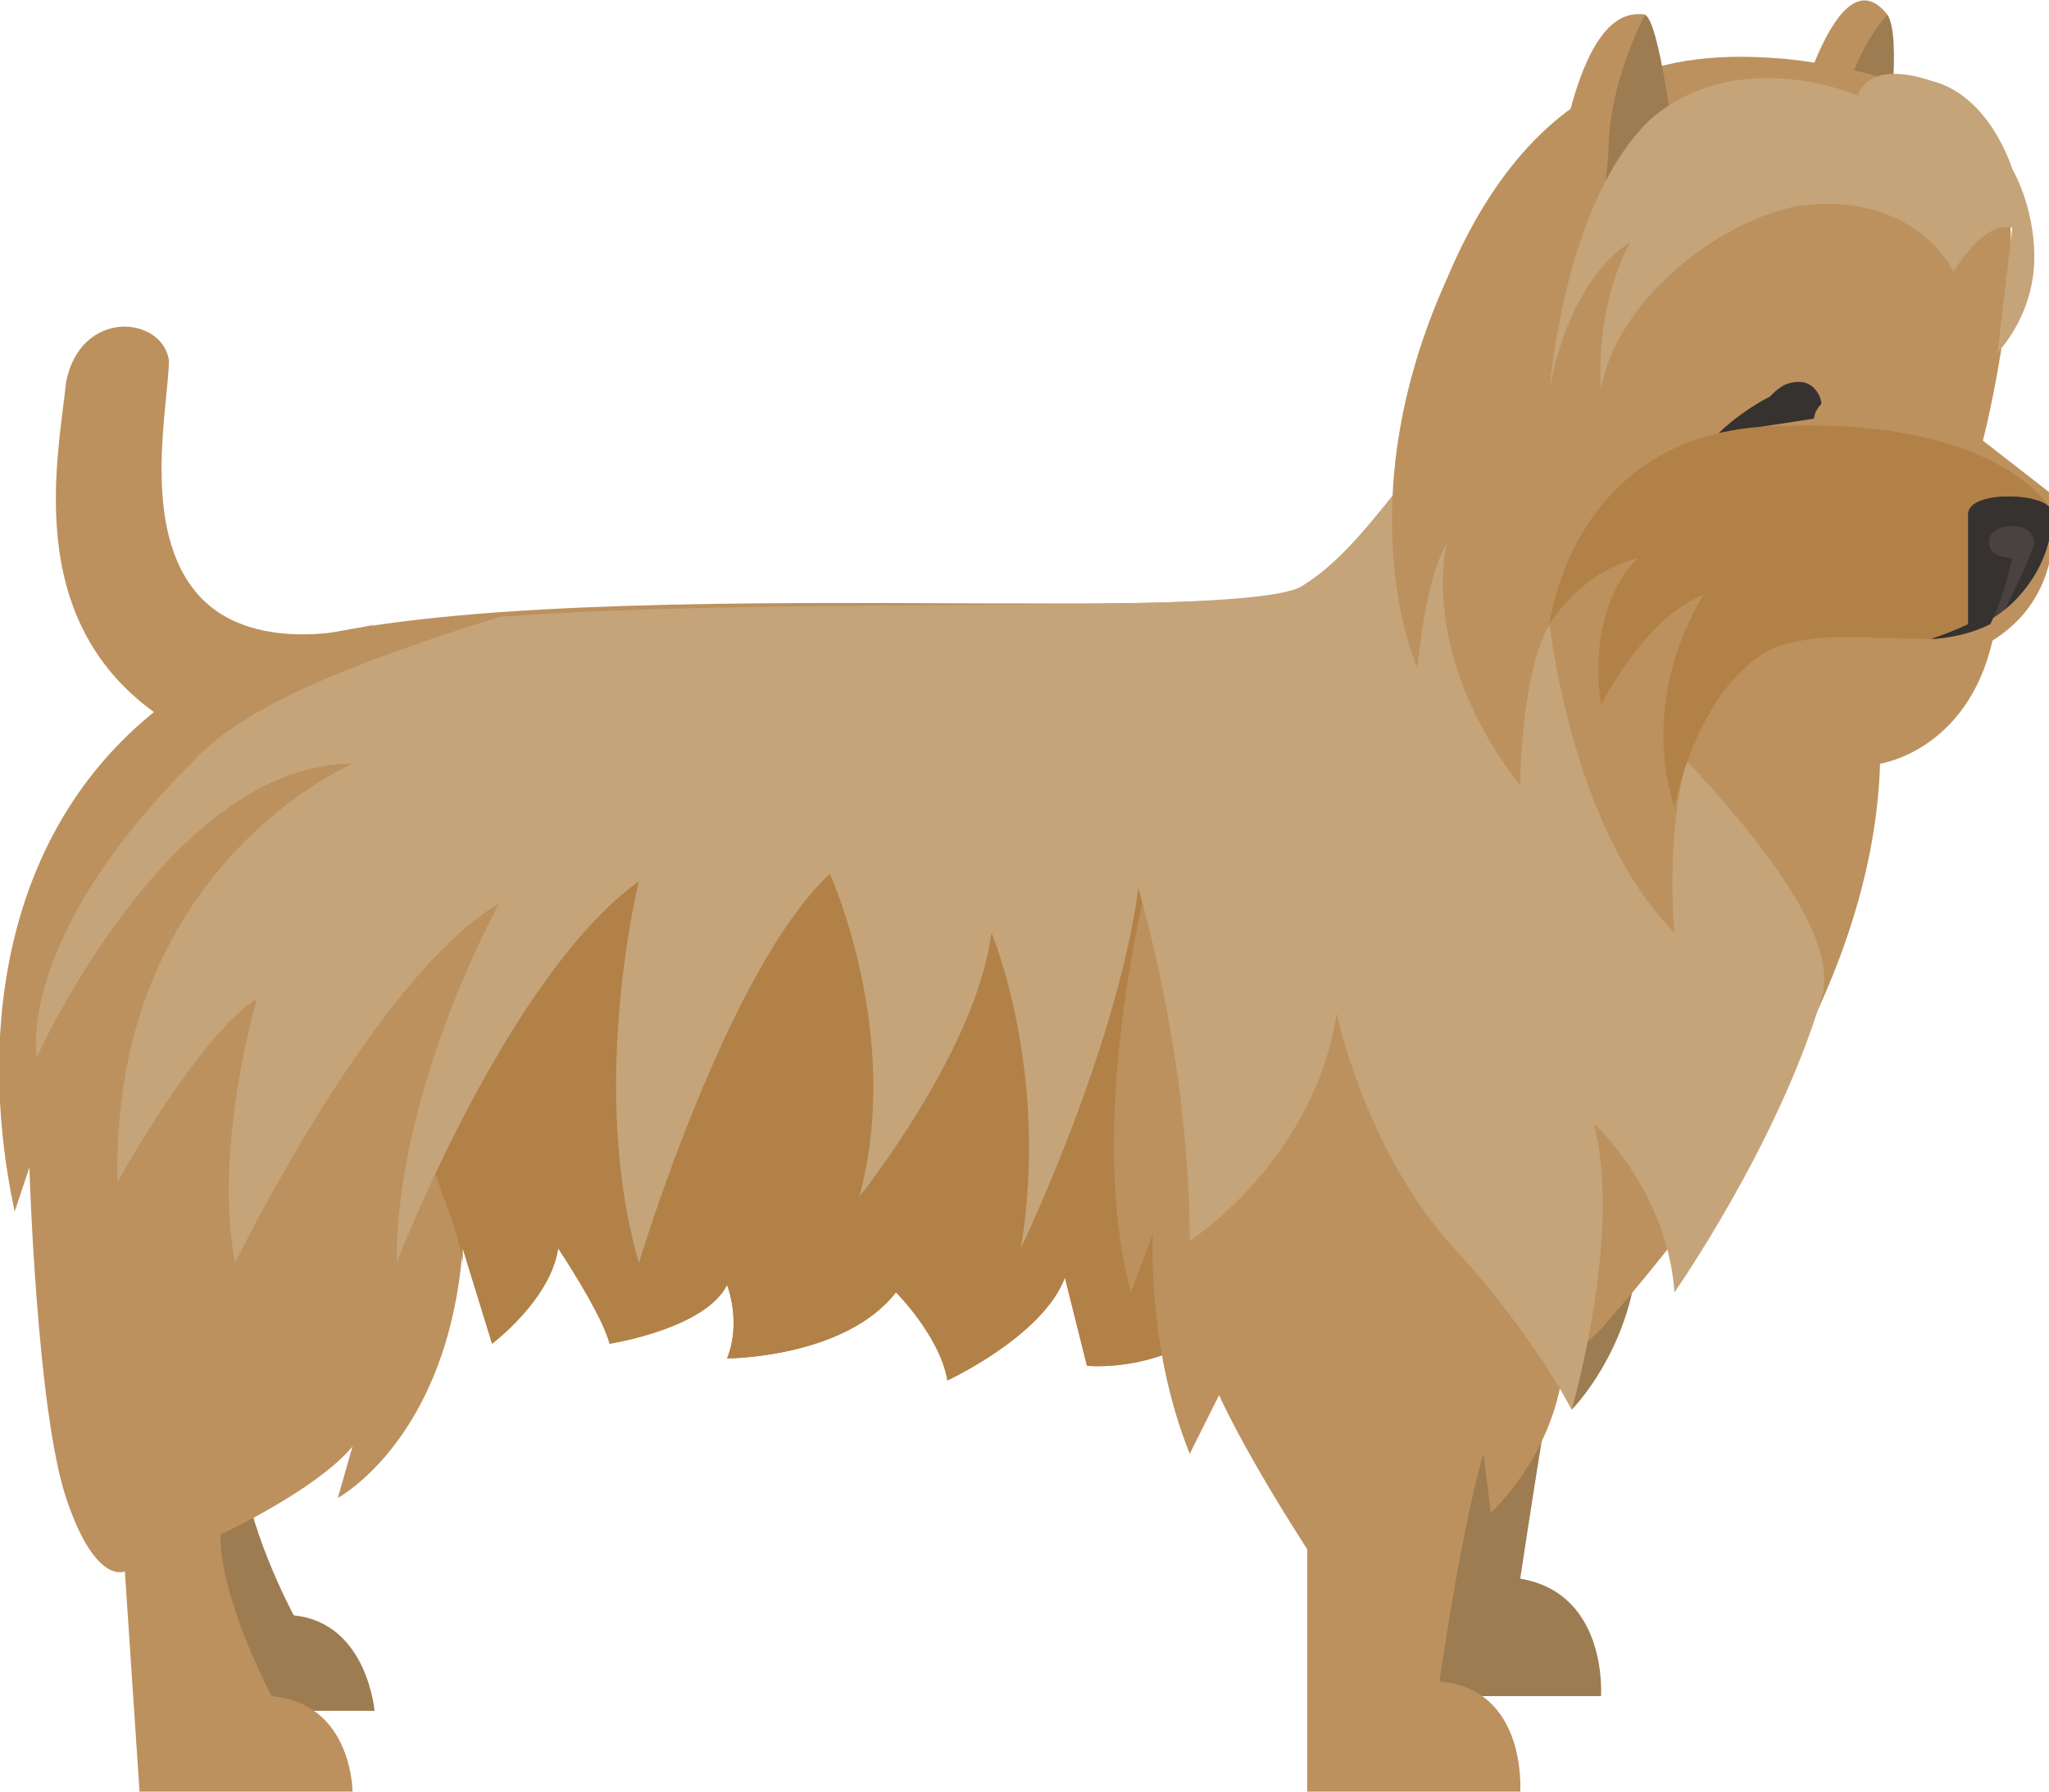 <?xml version="1.0" encoding="UTF-8"?>
<!DOCTYPE svg PUBLIC "-//W3C//DTD SVG 1.1//EN" "http://www.w3.org/Graphics/SVG/1.1/DTD/svg11.dtd">
<!-- Creator: CorelDRAW X7 -->
<svg xmlns="http://www.w3.org/2000/svg" xml:space="preserve" width="1.771in" height="1.549in" version="1.1" style="shape-rendering:geometricPrecision; text-rendering:geometricPrecision; image-rendering:optimizeQuality; fill-rule:evenodd; clip-rule:evenodd"
viewBox="0 0 279 244"
 xmlns:xlink="http://www.w3.org/1999/xlink">
 <defs>
  <style type="text/css">
   <![CDATA[
    .fil3 {fill:#C5A47A}
    .fil1 {fill:#BC915E}
    .fil2 {fill:#B28147}
    .fil0 {fill:#9D7C52}
    .fil5 {fill:#494240}
    .fil4 {fill:#363230}
   ]]>
  </style>
 </defs>
 <g id="Layer_x0020_1">

  <path class="fil0" d="M19 203l2 30 30 0c0,0 -1,-12 -11,-13 0,0 -7,-13 -7,-22l-14 5z"/>
  <path class="fil0" d="M165 121c0,0 -7,16 0,42l3 -9c0,0 -1,16 5,30l4 -8c0,0 2,8 11,22l0 33 30 0c0,0 1,-14 -11,-16 0,0 3,-20 5,-31l2 8c0,0 8,-8 9,-21 1,-13 1,-33 -9,-50 -10,-17 -49,0 -49,0z"/>
  <path class="fil1" d="M199 52c0,0 -10,21 -22,28 -12,6 -120,-4 -147,11 -28,15 -34,46 -28,74l2 -6c0,0 1,33 5,45 4,12 8,10 8,10l2 30 29 0c0,0 0,-12 -11,-13 0,0 -7,-13 -7,-22 0,0 13,-6 18,-12l-2 7c0,0 15,-8 17,-34l4 13c0,0 8,-6 9,-13 0,0 6,9 7,13 0,0 13,-2 16,-8 0,0 2,5 0,10 0,0 16,0 23,-9 0,0 6,6 7,12 0,0 13,-6 16,-14 0,0 2,8 3,12 0,0 9,1 17,-5 0,0 38,16 53,0 14,-16 37,-45 38,-77 0,0 14,-2 16,-21 2,-20 -73,-31 -73,-31z"/>
  <path class="fil1" d="M51 85c0,0 -16,5 -24,-4 -8,-9 -4,-26 -4,-32 -1,-6 -12,-7 -14,3 -1,10 -6,32 12,45l30 -12z"/>
  <path class="fil2" d="M170 141c4,-11 4,-26 -4,-31 -23,-17 -55,-9 -79,3 -14,8 -24,22 -28,36 -3,8 3,15 4,23 0,-1 0,-1 0,-2l4 13c0,0 8,-6 9,-13 0,0 6,9 7,13 0,0 13,-2 16,-8 0,0 2,5 0,10 0,0 16,0 23,-9 0,0 6,6 7,12 0,0 13,-6 16,-14 0,0 2,8 3,12 0,0 9,1 17,-5 0,0 0,0 1,1 -2,-14 -1,-27 4,-41z"/>
  <path class="fil1" d="M158 113c0,0 -11,37 -4,63l3 -8c0,0 -1,15 5,30l4 -8c0,0 3,7 12,21l0 33 29 0c0,0 1,-14 -11,-15 0,0 3,-21 6,-31l1 8c0,0 9,-8 10,-21 1,-14 0,-34 -10,-51 -10,-17 -45,-21 -45,-21z"/>
  <path class="fil3" d="M190 67c-4,5 -8,10 -13,13 -9,4 -67,1 -109,4 -19,6 -35,12 -42,20 -24,24 -21,40 -21,40 0,0 18,-40 43,-40 0,0 -33,14 -32,57 0,0 11,-20 19,-25 0,0 -6,20 -3,36 0,0 19,-39 36,-49 0,0 -14,25 -14,49 0,0 15,-39 33,-52 0,0 -7,28 0,52 0,0 12,-40 26,-53 0,0 10,22 4,44 0,0 16,-20 18,-36 0,0 8,19 4,43 0,0 13,-27 16,-49 0,0 7,23 7,48 0,0 17,-11 20,-31 0,0 4,19 16,32 11,12 16,22 16,22 0,0 7,-24 3,-39 0,0 10,9 11,23 0,0 14,-20 20,-40 5,-15 -38,-52 -58,-69z"/>
  <path class="fil0" d="M257 19c0,0 2,-14 0,-17 -2,-2 -8,3 -10,18 0,0 5,-2 10,-1z"/>
  <path class="fil1" d="M244 18c0,0 6,-25 13,-16 0,0 -4,4 -6,12 -2,7 -2,7 -2,7l-5 -3z"/>
  <path class="fil1" d="M243 8c-12,-1 -33,-1 -46,30 -14,31 -4,53 -4,53 0,0 1,-12 4,-17 0,0 -4,15 10,33 0,0 0,-15 4,-22 0,0 3,28 17,42 0,0 -3,-30 11,-38 0,0 18,6 31,-1 13,-7 9,-21 9,-21l-9 -7c0,0 7,-27 2,-39 -5,-11 -29,-13 -29,-13z"/>
  <path class="fil0" d="M228 20c0,0 -2,-17 -4,-18 -3,-1 -9,12 -8,29 0,0 5,-7 12,-11z"/>
  <path class="fil1" d="M211 33c0,0 2,-33 13,-31 0,0 -5,9 -5,19 -1,10 -1,10 -1,10l-7 2z"/>
  <path class="fil4" d="M245 52c-2,0 -3,1 -4,2 -2,1 -5,3 -7,5l13 -2c0,0 0,-1 1,-2 0,-1 -1,-3 -3,-3z"/>
  <path class="fil2" d="M279 69c0,0 -7,-12 -36,-11 -29,0 -32,27 -32,27 0,0 4,-7 12,-9 0,0 -7,6 -5,20 0,0 6,-12 14,-15 0,0 -9,13 -4,29 0,0 3,-17 14,-22 7,-2 11,-1 21,-1 11,0 16,-18 16,-18z"/>
  <path class="fil5" d="M263 87c3,-1 5,-2 5,-2l0 1c0,0 0,-13 0,-16 0,-3 9,-3 11,-1 1,2 0,9 -6,14 -5,4 -10,4 -10,4z"/>
  <path class="fil4" d="M279 69c-2,-2 -11,-2 -11,1 0,2 0,12 0,15 0,0 -2,1 -5,2 0,0 4,0 8,-2 2,-4 3,-9 3,-9 0,0 -4,0 -3,-3 1,-2 6,-2 6,1 -1,3 -3,7 -4,9 0,0 0,0 0,0 6,-5 7,-12 6,-14z"/>
  <path class="fil3" d="M266 37c0,0 -5,-11 -21,-9 -11,2 -25,13 -27,25 0,0 -1,-11 4,-20 0,0 -8,4 -11,20 0,0 2,-26 14,-37 12,-10 28,-3 28,-3 0,0 1,-5 10,-2 8,2 11,12 11,12 0,0 3,5 3,12 0,8 -5,13 -5,13l2 -17c-4,-1 -8,6 -8,6z"/>
 </g>
</svg>
